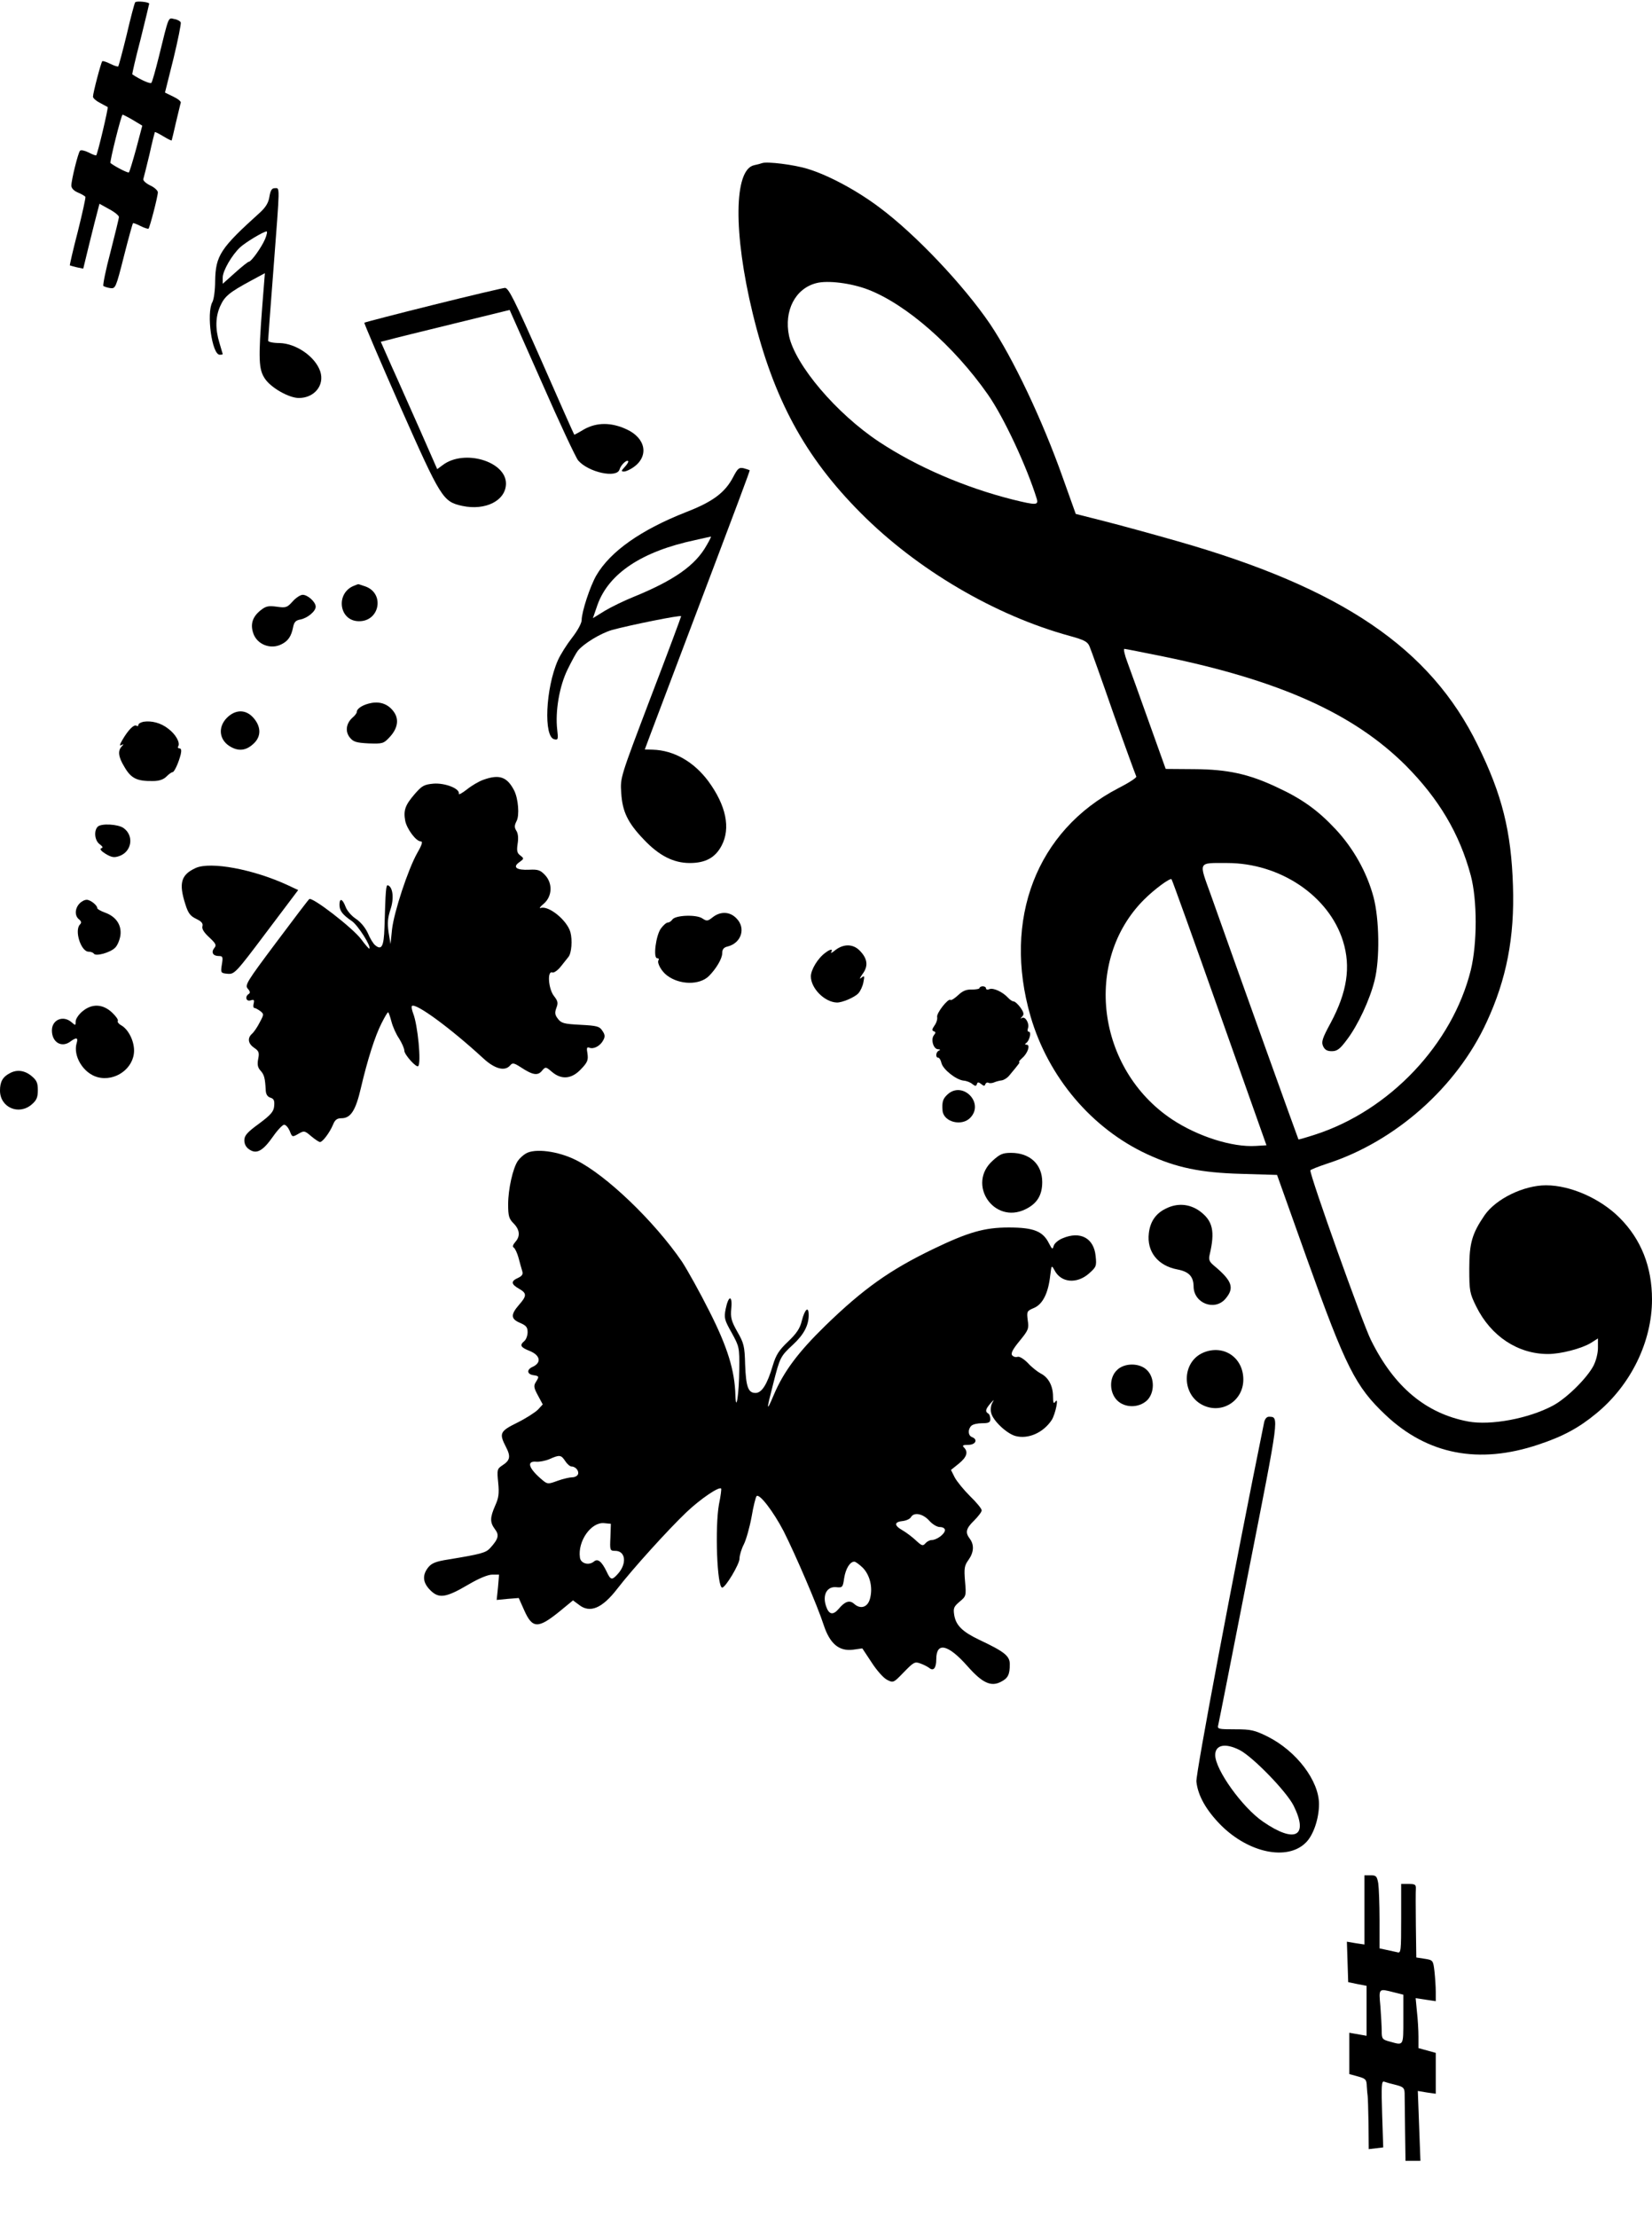 <?xml version="1.0" standalone="no"?>
<!DOCTYPE svg PUBLIC "-//W3C//DTD SVG 20010904//EN"
 "http://www.w3.org/TR/2001/REC-SVG-20010904/DTD/svg10.dtd">
<svg version="1.0" xmlns="http://www.w3.org/2000/svg"
 width="764pt" height="1025pt" viewBox="0 0 764 1025"
 preserveAspectRatio="xMidYMid meet">
<g transform="translate(0,1025) scale(0.1,-0.1)"
fill="#000000" stroke="none">
<path d="M625 10239 c-3 -4 -21 -71 -39 -149 -19 -78 -37 -144 -39 -147 -3 -2
-19 3 -37 12 -18 9 -34 14 -37 12 -6 -6 -43 -147 -43 -164 0 -7 15 -20 33 -29
17 -9 33 -18 35 -19 4 -3 -47 -218 -53 -223 -2 -2 -18 4 -35 13 -18 9 -36 13
-40 8 -9 -10 -40 -135 -40 -161 0 -12 11 -24 30 -32 17 -7 32 -16 35 -20 2 -3
-14 -76 -35 -160 -22 -84 -38 -155 -37 -157 2 -1 17 -5 33 -9 l29 -6 29 119
c16 65 33 132 38 150 l8 31 45 -25 c25 -13 45 -30 45 -36 0 -7 -18 -79 -39
-162 -22 -82 -36 -153 -33 -157 4 -3 18 -8 32 -10 24 -3 26 1 63 147 21 83 40
151 42 153 2 2 17 -4 35 -13 18 -9 34 -14 37 -12 6 7 43 148 43 168 0 8 -16
23 -36 32 -20 10 -34 23 -31 30 2 7 15 57 28 112 12 55 24 102 25 104 2 2 19
-7 39 -19 20 -12 37 -21 39 -19 1 2 10 40 20 84 11 44 20 85 22 90 2 6 -13 18
-34 28 l-39 19 39 156 c21 86 36 162 34 168 -2 6 -16 14 -30 16 -29 6 -24 18
-72 -177 -15 -60 -30 -114 -34 -118 -5 -6 -50 14 -88 39 -2 1 15 74 38 162 22
89 40 163 40 165 0 8 -61 14 -65 6z m-10 -544 l43 -26 -28 -106 c-16 -58 -31
-108 -34 -110 -4 -4 -61 25 -85 43 -5 4 50 224 56 224 2 0 24 -11 48 -25z"/>
<path d="M3525 9496 c-5 -2 -23 -7 -38 -10 -93 -21 -96 -314 -6 -685 96 -395
241 -663 499 -922 261 -263 623 -475 967 -569 69 -19 83 -27 92 -49 6 -14 56
-153 110 -309 55 -155 103 -286 106 -292 3 -5 -34 -29 -83 -54 -378 -196 -536
-606 -406 -1055 82 -281 283 -519 541 -638 132 -61 245 -85 433 -90 l166 -5
138 -387 c180 -503 225 -592 364 -723 194 -183 431 -229 706 -137 115 38 188
78 268 144 160 131 258 332 258 527 0 151 -50 278 -150 378 -89 89 -227 150
-340 150 -103 0 -231 -62 -284 -138 -58 -85 -71 -129 -71 -247 0 -104 2 -114
32 -175 68 -138 193 -220 332 -220 59 0 155 25 198 51 l33 21 0 -44 c0 -25 -9
-60 -21 -83 -31 -58 -124 -150 -188 -184 -113 -60 -287 -92 -391 -73 -196 37
-343 160 -450 377 -39 78 -281 756 -280 784 0 3 35 17 77 31 316 102 600 354
738 654 92 198 130 393 122 631 -8 251 -50 421 -163 650 -219 448 -628 726
-1389 943 -115 33 -269 75 -340 93 l-130 33 -59 165 c-95 269 -231 555 -338
714 -122 179 -344 414 -511 538 -105 79 -236 149 -331 178 -64 20 -189 35
-211 27z m490 -585 c176 -68 396 -260 553 -484 74 -105 181 -335 227 -484 8
-29 -4 -29 -110 -3 -223 56 -445 152 -619 267 -198 131 -388 355 -417 490 -24
117 29 219 126 244 53 14 162 0 240 -30z m1364 -1696 c541 -111 882 -265 1122
-504 153 -154 249 -315 301 -509 30 -113 30 -314 0 -437 -85 -342 -374 -648
-718 -760 -43 -14 -78 -24 -79 -23 -2 3 -281 779 -405 1130 -57 158 -62 148
75 148 245 0 471 -152 536 -361 37 -119 19 -236 -57 -378 -39 -72 -44 -88 -35
-108 8 -17 19 -23 40 -23 25 0 38 10 70 53 51 67 106 185 128 274 25 99 22
284 -5 386 -31 115 -93 225 -175 313 -81 87 -156 141 -271 194 -131 62 -229
83 -383 84 l-132 1 -77 215 c-42 118 -87 243 -100 278 -13 34 -19 62 -14 62 5
0 85 -16 179 -35z m261 -1648 l217 -612 -49 -3 c-109 -7 -269 44 -388 123
-348 232 -412 733 -129 1016 47 47 120 101 127 94 3 -3 103 -281 222 -618z"/>
<path d="M1246 9341 c-4 -28 -17 -49 -43 -73 -184 -166 -206 -199 -208 -318 0
-41 -6 -85 -13 -97 -28 -51 -2 -243 34 -243 8 0 14 1 14 3 0 1 -7 24 -15 51
-20 65 -19 122 4 172 20 44 41 62 141 116 l65 35 -12 -151 c-19 -250 -17 -294
13 -338 29 -42 111 -88 156 -88 72 0 120 59 99 123 -23 68 -111 129 -188 131
-29 0 -53 5 -53 11 0 5 11 156 25 335 30 393 30 370 6 370 -14 0 -20 -10 -25
-39z m-20 -196 c-16 -38 -64 -105 -75 -105 -4 0 -33 -23 -64 -51 l-57 -51 0
29 c0 31 43 105 81 140 25 23 108 73 122 73 4 0 1 -16 -7 -35z"/>
<path d="M2002 8840 c-173 -43 -315 -80 -317 -82 -2 -2 73 -177 166 -388 189
-426 197 -439 287 -459 108 -23 202 25 202 104 -1 102 -192 159 -291 86 l-27
-20 -80 182 c-45 100 -103 233 -131 294 l-50 113 37 9 c20 6 155 39 298 74
l261 64 149 -336 c81 -185 157 -347 168 -360 48 -55 178 -83 191 -42 6 21 33
47 40 39 3 -2 -4 -14 -15 -26 -18 -19 -18 -22 -4 -22 9 0 28 9 44 20 72 51 57
134 -32 175 -71 33 -138 33 -197 0 -23 -14 -44 -25 -45 -25 -1 0 -69 153 -151
340 -127 287 -153 339 -170 339 -11 -1 -161 -36 -333 -79z"/>
<path d="M3391 8045 c-38 -73 -95 -115 -219 -163 -208 -82 -349 -181 -414
-292 -29 -50 -68 -169 -68 -207 0 -14 -19 -49 -44 -81 -25 -32 -54 -78 -66
-105 -57 -129 -67 -356 -16 -365 17 -4 18 1 13 44 -10 85 10 202 48 279 19 39
40 77 47 86 28 34 104 80 157 96 79 22 321 71 321 64 0 -3 -63 -173 -141 -376
-140 -369 -141 -370 -136 -440 5 -87 30 -139 105 -217 70 -74 137 -108 212
-108 73 0 118 25 147 80 43 81 21 186 -61 298 -67 90 -159 143 -257 146 l-37
1 28 75 c16 41 85 226 155 410 259 684 304 804 302 806 -1 1 -13 5 -27 9 -22
5 -28 0 -49 -40z m-123 -316 c-52 -93 -150 -162 -339 -239 -42 -17 -102 -46
-132 -64 l-55 -34 21 61 c52 146 206 248 452 300 39 9 71 16 73 16 2 1 -7 -18
-20 -40z"/>
<path d="M1640 7543 c-89 -32 -74 -163 18 -165 98 -3 123 129 31 161 -18 6
-32 11 -33 10 -1 0 -8 -3 -16 -6z"/>
<path d="M1353 7469 c-25 -28 -31 -30 -73 -24 -38 5 -50 3 -74 -16 -38 -30
-49 -64 -35 -106 17 -53 82 -78 132 -51 30 15 44 37 52 76 5 26 12 34 35 38
33 7 70 38 70 59 0 22 -37 55 -60 55 -11 0 -32 -14 -47 -31z"/>
<path d="M1718 7000 c-38 -7 -68 -25 -68 -42 0 -5 -9 -17 -20 -26 -29 -26 -35
-64 -12 -92 16 -20 30 -24 87 -27 64 -2 69 -1 96 28 37 39 45 80 23 114 -24
37 -62 53 -106 45z"/>
<path d="M1049 6931 c-44 -45 -35 -107 22 -136 38 -20 72 -13 105 20 32 32 31
75 -2 114 -35 42 -84 43 -125 2z"/>
<path d="M663 6913 c-13 -3 -23 -9 -23 -14 0 -6 -4 -8 -9 -4 -12 7 -39 -21
-65 -66 -13 -22 -14 -29 -5 -24 11 6 12 5 2 -6 -19 -20 -16 -48 12 -94 31 -54
58 -67 132 -66 29 0 49 7 63 21 11 11 23 20 28 20 8 0 28 43 38 83 4 18 2 27
-6 27 -6 0 -9 4 -6 9 11 17 -12 57 -46 82 -34 27 -77 38 -115 32z"/>
<path d="M2236 6645 c-21 -7 -56 -28 -77 -45 -22 -17 -38 -26 -37 -20 6 24
-64 51 -117 47 -44 -4 -54 -10 -87 -48 -44 -51 -53 -75 -44 -124 8 -38 50 -95
72 -95 10 0 6 -15 -16 -53 -43 -76 -108 -274 -117 -354 l-7 -68 -9 55 c-6 43
-4 66 9 106 17 50 11 103 -12 111 -9 3 -11 -22 -16 -196 -3 -87 -13 -106 -43
-81 -9 7 -24 32 -34 56 -12 26 -34 52 -55 66 -20 13 -41 37 -48 56 -14 37 -28
42 -28 9 0 -28 14 -46 58 -76 28 -20 90 -117 80 -127 -2 -1 -19 18 -38 44 -40
53 -228 198 -240 185 -5 -4 -74 -95 -154 -202 -134 -179 -145 -196 -130 -212
10 -11 12 -19 5 -24 -20 -12 -13 -37 8 -30 16 5 18 2 14 -15 -3 -11 -1 -20 3
-20 5 0 17 -7 27 -14 18 -14 18 -16 -2 -53 -11 -22 -27 -45 -35 -52 -23 -20
-19 -46 9 -65 22 -15 25 -22 19 -52 -5 -26 -2 -40 11 -54 17 -19 21 -34 24
-92 1 -17 8 -29 22 -33 16 -5 19 -14 17 -38 -2 -26 -15 -41 -70 -82 -55 -40
-68 -55 -68 -77 0 -18 8 -33 24 -43 33 -22 62 -6 109 61 21 30 44 54 51 54 8
0 19 -13 26 -29 11 -29 12 -29 40 -13 26 15 29 15 59 -11 18 -15 36 -27 41
-27 12 0 45 44 60 80 9 23 19 30 39 30 43 0 66 36 90 140 30 128 65 240 96
300 14 28 27 50 30 50 2 0 9 -19 15 -42 6 -24 22 -60 36 -80 13 -21 24 -46 24
-56 0 -18 56 -80 64 -71 15 14 -2 190 -23 243 -6 16 -9 31 -6 35 17 16 179
-103 330 -242 53 -49 100 -62 125 -32 10 12 17 11 48 -9 56 -37 79 -40 98 -17
17 20 18 20 47 -5 44 -37 91 -33 134 13 30 31 34 42 30 71 -5 27 -3 33 9 28
20 -8 51 9 64 35 9 16 8 26 -4 43 -13 21 -25 24 -102 28 -76 4 -88 7 -104 28
-14 18 -15 28 -7 50 9 23 7 32 -11 55 -26 33 -32 118 -8 109 7 -3 25 9 40 28
14 18 30 38 35 44 14 17 19 77 9 114 -15 55 -101 125 -138 112 -8 -3 -2 6 15
20 39 34 42 94 5 133 -21 22 -32 26 -72 24 -60 -3 -79 12 -46 35 22 16 22 17
4 31 -15 11 -17 22 -12 55 4 25 2 47 -6 59 -10 16 -9 25 1 45 14 26 8 103 -11
141 -33 64 -69 76 -142 50z"/>
<path d="M452 6428 c-19 -19 -14 -65 9 -81 14 -11 17 -16 7 -19 -8 -3 0 -13
21 -26 27 -16 39 -18 62 -10 59 20 70 95 20 130 -26 18 -103 22 -119 6z"/>
<path d="M905 6237 c-68 -31 -79 -70 -48 -167 13 -42 23 -55 50 -68 25 -12 33
-21 29 -35 -3 -12 8 -29 32 -51 31 -29 34 -36 23 -49 -16 -20 -6 -37 21 -37
18 0 20 -4 14 -39 -6 -39 -5 -40 26 -43 32 -3 38 3 180 192 l147 195 -47 22
c-159 74 -358 111 -427 80z"/>
<path d="M367 6072 c-21 -23 -22 -56 -2 -72 11 -9 13 -16 5 -24 -27 -27 4
-126 40 -126 10 0 21 -4 24 -9 9 -14 76 5 98 27 11 10 22 37 25 58 6 48 -21
87 -72 105 -19 7 -35 16 -35 20 0 14 -32 39 -49 39 -10 0 -25 -8 -34 -18z"/>
<path d="M3297 6010 c-24 -19 -28 -20 -49 -6 -28 19 -127 15 -139 -6 -5 -7
-14 -13 -20 -13 -7 0 -21 -12 -32 -27 -24 -32 -37 -138 -18 -138 7 0 10 -4 6
-10 -7 -12 14 -51 40 -70 58 -44 150 -45 193 -3 34 34 62 81 62 106 0 18 7 27
25 31 64 16 86 86 40 131 -30 31 -73 32 -108 5z"/>
<path d="M3864 5858 c-15 -13 -25 -17 -20 -10 10 16 -4 15 -27 -3 -35 -25 -67
-79 -67 -109 0 -55 63 -119 120 -121 24 -1 83 24 100 43 9 10 20 33 23 51 6
30 5 32 -10 20 -10 -8 -7 -1 6 18 28 37 23 72 -14 109 -30 30 -73 31 -111 2z"/>
<path d="M4530 5682 c0 -4 -16 -7 -35 -7 -26 1 -43 -6 -64 -26 -16 -15 -32
-25 -35 -22 -10 10 -66 -61 -62 -79 2 -9 -3 -27 -12 -39 -12 -17 -13 -24 -3
-27 9 -3 9 -7 0 -18 -15 -19 -3 -64 19 -65 10 0 12 -3 5 -6 -15 -5 -18 -33 -4
-33 5 0 12 -11 15 -25 7 -29 67 -77 102 -81 14 -1 32 -8 41 -16 13 -10 17 -11
21 0 3 10 7 10 20 0 12 -10 16 -10 19 0 3 6 9 9 14 6 6 -3 18 -2 27 2 9 4 25
8 34 9 10 1 26 11 35 22 46 55 52 63 46 63 -3 0 3 8 14 18 26 22 39 62 21 62
-9 0 -9 3 -2 8 15 10 25 52 12 52 -6 0 -7 7 -4 16 8 21 -12 56 -27 48 -9 -5
-9 -4 0 6 10 10 8 19 -8 42 -11 15 -25 28 -31 28 -6 0 -18 8 -27 18 -24 26
-67 46 -85 39 -9 -4 -16 -2 -16 3 0 6 -7 10 -15 10 -8 0 -15 -4 -15 -8z"/>
<path d="M381 5574 c-17 -14 -31 -35 -31 -46 0 -20 -1 -20 -18 -5 -39 35 -92
13 -92 -37 0 -55 45 -82 86 -51 27 20 36 18 29 -6 -19 -60 30 -141 96 -159 82
-22 169 41 169 123 0 46 -27 99 -60 117 -11 6 -18 15 -15 20 3 5 -9 22 -27 39
-43 40 -93 42 -137 5z"/>
<path d="M45 5288 c-33 -17 -45 -40 -45 -80 0 -78 87 -116 147 -64 22 19 28
32 28 66 0 35 -6 46 -30 66 -32 26 -68 30 -100 12z"/>
<path d="M4382 5190 c-22 -20 -26 -35 -23 -75 5 -53 90 -74 129 -32 65 69 -37
171 -106 107z"/>
<path d="M2432 4917 c-12 -7 -29 -22 -37 -34 -23 -33 -45 -131 -45 -201 0 -54
4 -67 25 -88 29 -29 32 -60 8 -86 -11 -13 -14 -22 -7 -26 6 -4 16 -25 22 -47
6 -22 13 -49 17 -61 5 -15 0 -23 -19 -32 -34 -15 -33 -29 4 -50 37 -21 37 -33
0 -75 -39 -45 -38 -65 5 -83 28 -12 35 -20 35 -43 0 -16 -7 -34 -15 -41 -23
-19 -18 -29 25 -46 49 -20 55 -54 14 -73 -30 -13 -27 -35 4 -39 26 -4 26 -6
10 -32 -11 -17 -9 -27 10 -62 l22 -41 -22 -24 c-13 -13 -55 -40 -95 -60 -81
-40 -86 -49 -53 -113 23 -44 19 -62 -17 -85 -24 -16 -25 -20 -19 -80 5 -50 2
-71 -14 -106 -24 -55 -25 -77 -1 -109 21 -27 16 -45 -22 -87 -20 -22 -42 -28
-194 -53 -58 -9 -77 -17 -93 -37 -28 -36 -25 -70 10 -105 40 -40 72 -35 176
26 49 29 91 46 110 46 l32 0 -5 -59 -6 -58 51 5 51 4 25 -56 c38 -86 64 -87
164 -6 l62 51 27 -20 c51 -41 108 -17 178 74 71 92 235 273 319 353 65 62 151
120 161 110 2 -2 -2 -35 -10 -73 -19 -106 -9 -385 15 -385 15 0 80 108 80 134
0 15 9 45 20 66 11 22 27 79 36 128 8 48 19 91 23 95 13 13 77 -70 125 -162
55 -109 157 -346 185 -433 29 -88 71 -123 136 -115 l43 6 43 -65 c23 -36 55
-72 71 -80 29 -15 30 -15 78 35 46 47 51 50 77 40 15 -5 33 -15 40 -20 20 -17
33 -1 33 40 0 82 55 69 145 -33 68 -77 108 -95 153 -72 34 17 42 34 42 82 0
38 -25 58 -142 113 -77 37 -107 66 -115 114 -5 32 -2 39 25 62 30 25 31 27 25
94 -5 60 -3 73 16 99 25 35 27 70 6 98 -22 29 -18 47 20 84 19 19 35 40 35 47
0 8 -24 37 -54 66 -29 29 -61 68 -71 87 l-17 34 36 29 c37 30 45 54 24 75 -9
9 -5 12 20 12 34 0 46 25 17 36 -18 7 -20 35 -3 52 7 7 29 12 50 12 31 0 38 4
38 19 0 11 -4 23 -10 26 -15 9 -12 20 10 46 18 20 19 20 9 3 -7 -12 -9 -33 -5
-47 9 -36 72 -95 112 -106 59 -16 129 15 168 74 17 27 34 109 17 85 -8 -12
-11 -7 -11 23 0 49 -21 89 -57 107 -15 8 -43 30 -60 49 -19 19 -39 31 -47 28
-8 -3 -19 0 -25 7 -7 9 2 27 34 66 41 50 44 57 38 96 -5 41 -4 43 29 57 40 17
66 68 75 150 6 49 6 49 20 24 30 -58 103 -64 159 -15 34 30 36 35 31 81 -8 83
-71 117 -153 82 -20 -8 -38 -24 -41 -35 -5 -18 -7 -17 -22 12 -28 56 -71 73
-186 73 -113 0 -188 -22 -350 -100 -199 -96 -322 -183 -498 -354 -125 -122
-192 -211 -238 -319 -35 -83 -36 -77 -3 51 31 122 33 126 91 180 50 46 73 89
73 137 0 44 -18 28 -32 -27 -8 -34 -24 -58 -63 -95 -42 -40 -56 -61 -71 -111
-26 -88 -51 -127 -80 -127 -34 0 -44 28 -48 132 -2 84 -6 99 -36 151 -28 50
-32 65 -28 108 6 63 -13 61 -26 -3 -8 -41 -6 -50 28 -110 35 -64 36 -67 35
-169 -1 -112 -15 -206 -18 -119 -3 113 -36 221 -119 385 -44 88 -102 192 -128
232 -128 187 -351 401 -491 470 -82 41 -189 55 -231 30z m182 -1422 c9 -14 22
-25 29 -25 19 0 36 -21 30 -36 -3 -8 -15 -14 -27 -14 -11 0 -42 -7 -67 -16
-43 -16 -47 -16 -69 2 -65 54 -78 91 -29 86 14 -1 41 4 60 12 47 21 54 20 73
-9z m1683 -275 c15 -17 36 -30 50 -30 13 0 23 -6 23 -14 0 -18 -38 -46 -61
-46 -9 0 -22 -7 -29 -15 -12 -14 -17 -12 -44 13 -17 16 -46 38 -64 48 -38 22
-37 38 4 42 16 2 33 10 37 18 14 24 55 16 84 -16z m-1474 -77 c-3 -61 -2 -63
22 -63 49 0 55 -60 12 -107 -27 -30 -33 -29 -52 12 -23 47 -41 61 -59 45 -24
-19 -61 -8 -64 19 -11 76 52 165 112 159 l31 -3 -2 -62z m1167 -141 c33 -34
47 -90 34 -141 -10 -42 -44 -53 -74 -26 -21 19 -43 11 -72 -24 -26 -30 -45
-26 -58 14 -17 51 4 91 47 87 29 -3 31 -1 37 42 7 44 27 76 47 76 6 0 23 -13
39 -28z"/>
<path d="M4591 4884 c-121 -108 5 -296 151 -225 54 26 78 65 78 126 0 82 -57
135 -144 135 -39 0 -52 -6 -85 -36z"/>
<path d="M5391 4662 c-47 -23 -72 -61 -78 -114 -10 -85 42 -150 132 -167 53
-10 74 -32 75 -78 0 -78 97 -116 147 -58 43 50 32 83 -52 153 -22 18 -26 28
-21 50 26 110 15 158 -46 203 -48 34 -104 38 -157 11z"/>
<path d="M5564 3996 c-99 -43 -101 -191 -4 -241 89 -46 190 17 190 117 0 103
-93 164 -186 124z"/>
<path d="M5165 3915 c-36 -35 -35 -102 1 -139 36 -36 100 -36 138 -1 36 34 37
105 1 140 -34 35 -106 35 -140 0z"/>
<path d="M5846 3673 c-140 -689 -317 -1626 -313 -1660 7 -65 45 -132 113 -201
129 -129 308 -166 393 -81 35 34 61 111 61 178 0 108 -104 245 -237 312 -61
30 -77 34 -151 34 -78 0 -83 1 -78 20 3 11 66 332 141 714 143 725 141 710 93
711 -10 0 -19 -11 -22 -27z m-113 -1514 c62 -32 218 -193 250 -258 70 -142 6
-175 -142 -73 -95 65 -221 240 -221 308 0 47 46 57 113 23z"/>
<path d="M6310 1420 l0 -160 -40 6 -41 7 3 -94 3 -93 43 -9 42 -8 0 -115 0
-116 -40 7 -40 7 0 -96 0 -95 40 -11 c36 -10 40 -14 41 -45 1 -19 3 -39 4 -45
1 -5 3 -63 4 -128 l1 -118 34 4 33 4 -5 154 c-4 129 -3 154 9 150 8 -3 32 -10
54 -15 35 -9 40 -14 41 -38 0 -16 1 -92 2 -170 l2 -143 35 0 34 0 -6 162 -6
161 41 -7 42 -6 0 94 0 95 -40 11 -40 11 0 53 c0 29 -3 81 -7 115 l-6 63 46
-7 47 -7 0 43 c0 24 -3 67 -6 95 -6 51 -7 52 -45 58 l-39 6 -2 148 c-1 81 -1
157 0 170 1 19 -4 22 -34 22 l-34 0 0 -161 c0 -148 -1 -160 -17 -155 -10 2
-33 7 -50 11 l-33 7 0 131 c0 73 -3 149 -6 170 -6 33 -10 37 -35 37 l-29 0 0
-160z m136 -381 l44 -11 0 -114 c0 -125 2 -121 -62 -103 -35 9 -38 13 -38 48
0 21 -3 72 -6 114 -8 86 -9 84 62 66z"/>
</g>
</svg>

